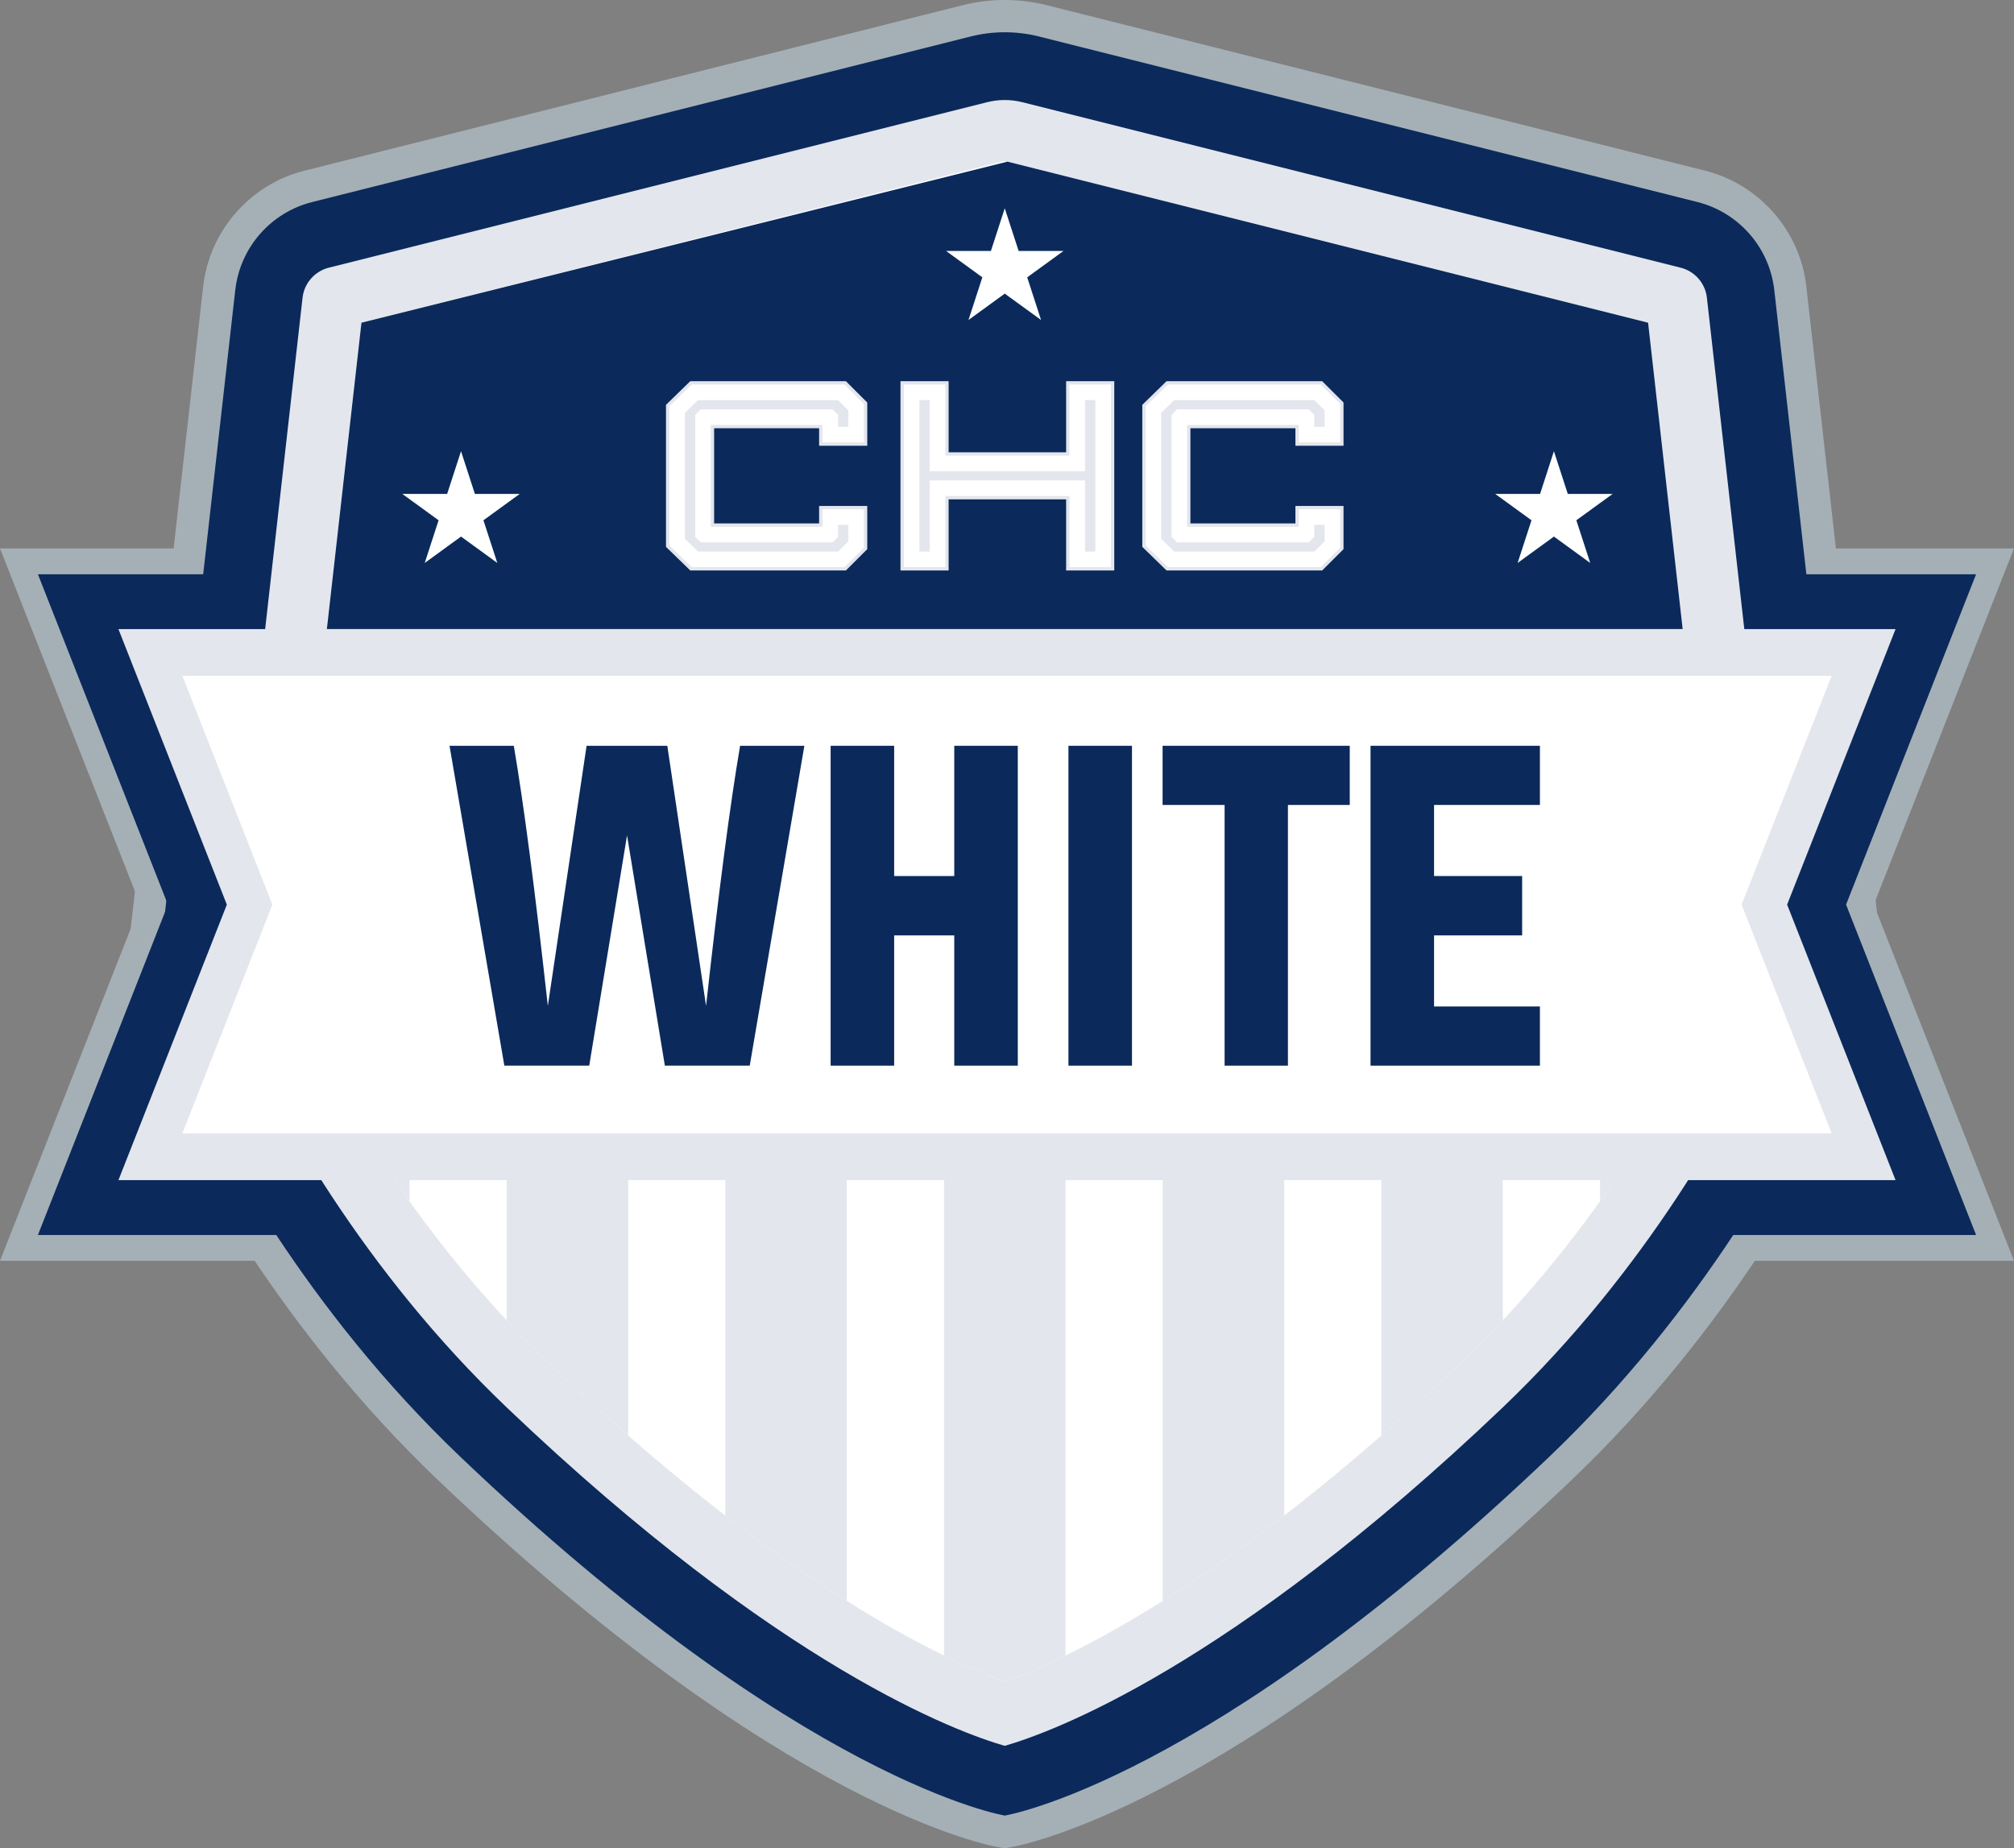 <?xml version="1.0" encoding="UTF-8"?>
<svg id="Layer_2" xmlns="http://www.w3.org/2000/svg" xmlns:xlink="http://www.w3.org/1999/xlink" viewBox="0 0 624.23 572.87">
  <rect x="0" y="0" width="624.23" height="572.87" fill="#808080" stroke="none"/>
  <defs>
    <style>
      .cls-1 {
        fill: #fff;
      }

      .cls-2 {
        fill: none;
      }

      .cls-3 {
        fill: #0b2a5b;
      }

      .cls-4 {
        fill: #a5b0b6;
      }

      .cls-5 {
        fill: #e4e6ed;
      }

      .cls-6 {
        clip-path: url(#clippath);
      }
    </style>
    <clipPath id="clippath">
      <path class="cls-2" d="M311.42,521.17c-17.56-6.24-67.77-28.6-141.15-98.58-42.59-40.61-67.85-87.17-79.12-111.31-1.57-3.36-2.18-7.08-1.76-10.76l22.64-200.5,198.55-49.92c.28-.07.56-.1.84-.1s.56.03.84.1l198.55,49.92,22.64,200.5c.42,3.68-.19,7.4-1.76,10.76-11.27,24.14-36.53,70.7-79.12,111.31-73.37,69.97-123.59,92.34-141.15,98.58Z"/>
    </clipPath>
  </defs>
  <g id="Layer_1-2" data-name="Layer_1">
    <g>
      <g>
        <path class="cls-4" d="M309.83,572.61c-2.69-.43-67.08-11.82-174.06-113.84-48.51-46.27-77.16-99.02-89.92-126.34-5.47-11.71-7.59-24.69-6.14-37.52l23.27-206.14c1.94-17.22,14.54-31.63,31.35-35.85L298.39,1.61c4.26-1.07,8.64-1.61,13.03-1.61s8.77.54,13.03,1.61l204.06,51.3c16.8,4.23,29.4,18.63,31.35,35.85l23.27,206.14c1.45,12.84-.68,25.81-6.14,37.52-12.76,27.33-41.4,80.07-89.92,126.34-106.97,102.01-171.37,113.4-174.06,113.84l-1.6.26-1.6-.26Z"/>
        <polygon class="cls-4" points="0 390.79 43.45 280.39 0 169.99 624.22 169.99 580.78 280.39 624.23 390.79 0 390.79"/>
        <polygon class="cls-3" points="11.75 382.79 52.04 280.39 11.75 177.99 612.48 177.99 572.18 280.39 612.48 382.79 11.75 382.79"/>
        <path class="cls-3" d="M573.2,296.03l-23.27-206.14c-1.49-13.17-10.99-24.04-23.85-27.28L322.02,11.31c-6.95-1.75-14.23-1.75-21.19,0L96.77,62.62c-12.86,3.23-22.36,14.1-23.85,27.28l-23.27,206.14c-1.24,11.01.58,22.13,5.27,32.17,12.07,25.86,40.11,77.9,87.76,123.33,105.96,101.05,168.75,111.2,168.75,111.2,0,0,62.79-10.16,168.75-111.2,47.64-45.43,75.68-97.48,87.76-123.33,4.69-10.04,6.51-21.16,5.27-32.17Z"/>
        <path class="cls-5" d="M311.42,541.13c-14.19-4.08-69.64-24.09-154.26-104.79-44.84-42.76-71.39-91.67-83.22-117.02-3.05-6.54-4.24-13.77-3.43-20.93l23.27-206.14c.5-4.45,3.76-8.17,8.1-9.27l204.06-51.3c1.79-.45,3.63-.68,5.47-.68s3.68.23,5.47.68l204.06,51.3c4.34,1.09,7.6,4.81,8.1,9.27l23.27,206.14c.81,7.16-.38,14.4-3.43,20.93-11.83,25.35-38.38,74.26-83.22,117.02-84.62,80.7-140.07,100.71-154.26,104.79Z"/>
        <path class="cls-1" d="M311.42,521.17c-17.56-6.24-67.77-28.6-141.15-98.58-42.59-40.61-67.85-87.17-79.12-111.31-1.57-3.36-2.18-7.08-1.76-10.76l22.64-200.5,198.55-49.92c.28-.07.56-.1.84-.1s.56.03.84.1l198.55,49.92,22.64,200.5c.42,3.68-.19,7.4-1.76,10.76-11.27,24.14-36.53,70.7-79.12,111.31-73.37,69.97-123.59,92.34-141.15,98.58Z"/>
        <g class="cls-6">
          <g>
            <rect class="cls-5" x="495.93" y="195.65" width="37.65" height="367.1"/>
            <rect class="cls-5" x="428.15" y="195.65" width="37.65" height="367.1"/>
            <rect class="cls-5" x="360.38" y="195.65" width="37.65" height="367.1"/>
            <rect class="cls-5" x="292.6" y="195.65" width="37.65" height="367.1"/>
            <rect class="cls-5" x="224.82" y="195.65" width="37.65" height="367.1"/>
            <rect class="cls-5" x="157.05" y="195.65" width="37.65" height="367.1"/>
            <rect class="cls-5" x="89.27" y="195.65" width="37.65" height="367.1"/>
          </g>
        </g>
        <polygon class="cls-3" points="101.31 194.99 112.03 100.02 312.26 50.1 510.82 100.02 521.54 194.99 101.31 194.99"/>
        <path class="cls-2" d="M311.42,521.17c-17.56-6.24-67.77-28.6-141.15-98.58-42.59-40.61-67.85-87.17-79.12-111.31-1.57-3.36-2.18-7.08-1.76-10.76l22.64-200.5,198.55-49.92c.28-.07.56-.1.84-.1s.56.03.84.1l198.55,49.92,22.64,200.5c.42,3.68-.19,7.4-1.76,10.76-11.27,24.14-36.53,70.7-79.12,111.31-73.37,69.97-123.59,92.34-141.15,98.58Z"/>
        <g>
          <polygon class="cls-5" points="213.95 176.82 206.42 169.5 206.42 125.48 213.95 118.15 262.18 118.15 268.8 124.76 268.8 138.16 253.88 138.16 253.88 132.73 221.34 132.73 221.34 162.24 253.88 162.24 253.88 156.82 268.8 156.82 268.8 170.21 262.18 176.82 213.95 176.82"/>
          <polygon class="cls-1" points="214.37 119.18 207.46 125.91 207.46 169.06 214.37 175.79 261.76 175.79 267.76 169.78 267.76 157.85 254.92 157.85 254.92 163.27 220.31 163.27 220.31 131.7 254.92 131.7 254.92 137.12 267.76 137.12 267.76 125.19 261.76 119.18 214.37 119.18"/>
          <polygon class="cls-5" points="216.33 170.96 212.29 167.02 212.29 127.95 216.33 124.01 259.75 124.01 262.94 127.19 262.94 132.29 259.75 132.29 259.75 128.59 258.02 126.87 217.2 126.87 215.48 128.59 215.48 166.38 217.2 168.1 258.02 168.1 259.75 166.38 259.75 162.68 262.94 162.68 262.94 167.78 259.75 170.96 216.33 170.96"/>
          <polygon class="cls-5" points="361.57 176.82 354.05 169.5 354.05 125.48 361.57 118.15 409.8 118.15 416.42 124.76 416.42 138.16 401.51 138.16 401.51 132.73 368.96 132.73 368.96 162.24 401.51 162.24 401.51 156.82 416.42 156.82 416.42 170.21 409.8 176.82 361.57 176.82"/>
          <polygon class="cls-1" points="361.99 119.18 355.08 125.91 355.08 169.06 361.99 175.79 409.38 175.79 415.39 169.78 415.39 157.85 402.54 157.85 402.54 163.27 367.93 163.27 367.93 131.7 402.54 131.7 402.54 137.12 415.39 137.12 415.39 125.19 409.38 119.18 361.99 119.18"/>
          <polygon class="cls-5" points="363.95 170.96 359.91 167.02 359.91 127.95 363.95 124.01 407.38 124.01 410.56 127.19 410.56 132.29 407.37 132.29 407.37 128.59 405.65 126.87 364.82 126.87 363.1 128.59 363.1 166.38 364.82 168.1 405.65 168.1 407.37 166.38 407.37 162.68 410.56 162.68 410.56 167.78 407.38 170.96 363.95 170.96"/>
          <polygon class="cls-5" points="330.44 176.82 330.44 154.78 294.02 154.78 294.02 176.82 279.1 176.82 279.1 118.15 294.02 118.15 294.02 140.19 330.44 140.19 330.44 118.15 345.36 118.15 345.36 176.82 330.44 176.82"/>
          <polygon class="cls-1" points="331.48 119.18 331.48 141.23 292.99 141.23 292.99 119.18 280.14 119.18 280.14 175.79 292.99 175.79 292.99 153.75 331.48 153.75 331.48 175.79 344.32 175.79 344.32 119.18 331.48 119.18"/>
          <polygon class="cls-5" points="336.31 170.96 336.31 148.92 288.16 148.92 288.16 170.96 284.97 170.96 284.97 124.01 288.16 124.01 288.16 146.06 336.31 146.06 336.31 124.01 339.5 124.01 339.5 170.96 336.31 170.96"/>
        </g>
        <polygon class="cls-5" points="36.71 365.79 70.31 280.39 36.71 194.99 587.52 194.99 553.91 280.39 587.52 365.79 36.71 365.79"/>
        <polygon class="cls-1" points="567.71 351.3 56.52 351.3 84.42 280.39 56.52 209.48 567.71 209.48 539.8 280.39 567.71 351.3"/>
        <g>
          <path class="cls-3" d="M181.81,231.16h25.02l12.01,80.62c3.94-35.66,7.46-62.54,10.55-80.62h19.92l-16.93,99.14h-26.31l-11.72-71.37-11.72,71.37h-26.31l-16.99-99.14h19.92c3.09,18.09,6.6,44.96,10.55,80.62l12.01-80.62Z"/>
          <path class="cls-3" d="M277.14,289.93v40.37h-19.69v-99.14h19.69v40.37h18.63v-40.37h19.69v99.14h-19.69v-40.37h-18.63Z"/>
          <path class="cls-3" d="M331.16,330.3v-99.14h19.69v99.14h-19.69Z"/>
          <path class="cls-3" d="M379.56,249.5h-19.22v-18.34h58.01v18.34h-19.16v80.8h-19.63v-80.8Z"/>
          <path class="cls-3" d="M444.48,311.96h32.81v18.34h-52.5v-99.14h52.5v18.34h-32.81v22.03h27.3v18.4h-27.3v22.03Z"/>
        </g>
      </g>
      <polygon class="cls-1" points="311.42 64.56 315.72 77.78 329.63 77.78 318.38 85.96 322.67 99.18 311.42 91.01 300.18 99.18 304.47 85.96 293.22 77.78 307.13 77.78 311.42 64.56"/>
      <polygon class="cls-1" points="481.63 139.86 485.93 153.09 499.83 153.09 488.58 161.26 492.88 174.49 481.63 166.31 470.38 174.49 474.68 161.26 463.43 153.09 477.34 153.09 481.63 139.86"/>
      <polygon class="cls-1" points="142.89 139.86 138.59 153.09 124.69 153.09 135.94 161.26 131.64 174.49 142.89 166.31 154.14 174.49 149.84 161.26 161.09 153.09 147.19 153.09 142.89 139.86"/>
    </g>
  </g>
</svg>